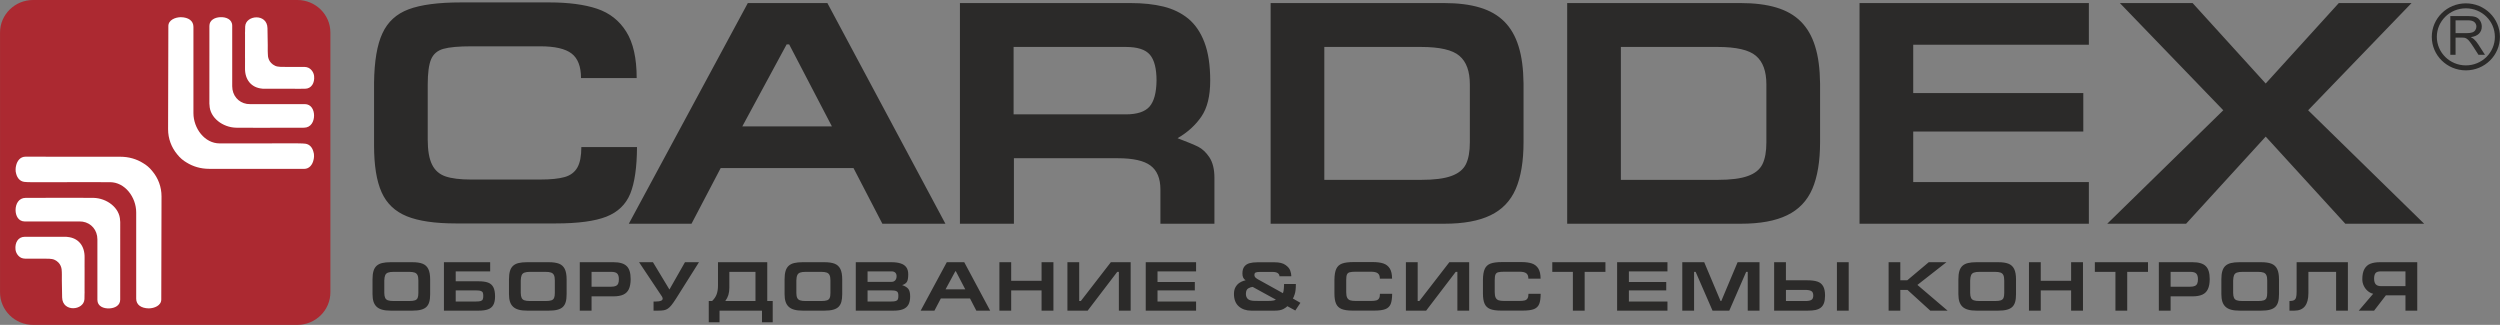 <svg width="354" height="46" viewBox="0 0 354 46" fill="none" xmlns="http://www.w3.org/2000/svg">
<rect x="0" y="0" width="354" height="46" fill="#808080" stroke="none"/>
<path d="M78.706 31.639H64.552C61.59 31.639 59.276 31.3 57.603 30.623C55.935 29.942 54.741 28.809 54.033 27.218C53.322 25.626 52.966 23.418 52.966 20.599V11.728C53.004 8.68 53.391 6.347 54.148 4.726C54.894 3.096 56.13 1.964 57.864 1.317C59.605 0.666 62.076 0.342 65.283 0.342H77.784C80.508 0.342 82.762 0.643 84.537 1.234C86.324 1.836 87.706 2.923 88.681 4.492C89.668 6.061 90.154 8.251 90.154 11.058H82.272C82.272 9.425 81.828 8.259 80.937 7.578C80.041 6.893 78.561 6.558 76.502 6.558H66.749C64.946 6.558 63.626 6.678 62.788 6.915C61.946 7.149 61.369 7.645 61.047 8.387C60.726 9.139 60.565 10.347 60.565 12.006V19.749C60.565 21.303 60.772 22.496 61.185 23.316C61.59 24.133 62.23 24.689 63.087 24.979C63.947 25.273 65.153 25.423 66.703 25.423H76.456C77.975 25.423 79.142 25.303 79.961 25.069C80.776 24.836 81.373 24.388 81.752 23.726C82.127 23.075 82.318 22.105 82.318 20.829H90.2C90.185 23.696 89.864 25.897 89.248 27.421C88.62 28.948 87.499 30.032 85.873 30.675C84.246 31.315 81.859 31.639 78.706 31.639ZM97.918 31.68H89.041L105.892 0.433H117.157L133.871 31.68H124.944L120.857 23.801H102.047L97.918 31.68ZM105.108 17.902H117.8L111.747 6.287H111.387L105.108 17.902ZM143.525 6.648V16.194H159.416C161.011 16.194 162.133 15.825 162.775 15.091C163.414 14.354 163.743 13.131 163.766 11.419C163.766 9.707 163.453 8.484 162.829 7.751C162.201 7.013 161.065 6.648 159.416 6.648H143.525ZM171.963 31.68H164.314V26.826C164.314 25.273 163.851 24.148 162.917 23.448C161.995 22.752 160.445 22.405 158.279 22.405H143.571V31.68H135.926V0.433H160.059C161.826 0.433 163.391 0.598 164.742 0.929C166.085 1.26 167.26 1.829 168.255 2.637C169.238 3.45 170.007 4.568 170.551 6.009C171.102 7.45 171.366 9.259 171.366 11.427C171.366 13.59 170.956 15.276 170.122 16.498C169.292 17.717 168.163 18.745 166.743 19.569C168.109 20.088 169.093 20.494 169.674 20.784C170.26 21.085 170.788 21.581 171.258 22.285C171.725 23 171.963 23.967 171.963 25.197V31.68ZM187.524 25.468H201.208C203.079 25.468 204.514 25.288 205.512 24.919C206.511 24.561 207.2 24.005 207.575 23.248C207.946 22.488 208.13 21.461 208.13 20.148V11.961C208.13 10.091 207.644 8.748 206.656 7.909C205.681 7.066 203.863 6.648 201.208 6.648H187.524V25.468ZM179.921 0.433H204.46C206.438 0.433 208.13 0.643 209.534 1.065C210.946 1.482 212.105 2.152 213.008 3.051C213.915 3.962 214.588 5.124 215.029 6.558C215.48 7.984 215.71 9.745 215.733 11.833V20.11C215.733 22.834 215.365 25.047 214.634 26.744C213.9 28.441 212.71 29.686 211.061 30.48C209.411 31.285 207.23 31.68 204.506 31.68H179.921V0.433ZM229.515 25.468H243.198C245.069 25.468 246.504 25.288 247.503 24.919C248.506 24.561 249.19 24.005 249.565 23.248C249.937 22.488 250.12 21.461 250.12 20.148V11.961C250.12 10.091 249.634 8.748 248.647 7.909C247.671 7.066 245.854 6.648 243.198 6.648H229.515V25.468ZM221.912 0.433H246.451C248.429 0.433 250.12 0.643 251.525 1.065C252.937 1.482 254.1 2.152 254.999 3.051C255.906 3.962 256.579 5.124 257.019 6.558C257.471 7.984 257.7 9.745 257.723 11.833V20.11C257.723 22.834 257.356 25.047 256.625 26.744C255.89 28.441 254.7 29.686 253.051 30.48C251.402 31.285 249.221 31.68 246.497 31.68H221.912V0.433ZM263.31 31.68V0.433H295.784V6.332H270.913V13.176H294.996V18.624H270.913V25.784H295.784V31.68H263.31ZM310.474 0.433H300.173L314.817 15.614L298.386 31.68H309.552L320.824 19.343L332.097 31.68H343.262L326.832 15.614L341.475 0.433H331.175L320.824 11.825L310.474 0.433Z" fill="#2B2A29"/>
<path d="M54.416 41.477C54.42 41.782 54.462 42.016 54.538 42.177C54.615 42.343 54.745 42.459 54.929 42.523C55.112 42.591 55.38 42.625 55.724 42.625H57.936C58.3 42.625 58.575 42.591 58.759 42.527C58.939 42.463 59.065 42.35 59.138 42.189C59.206 42.027 59.241 41.79 59.241 41.47V39.72C59.241 39.382 59.199 39.13 59.115 38.953C59.031 38.78 58.897 38.659 58.709 38.595C58.522 38.528 58.254 38.494 57.906 38.494H55.755C55.399 38.494 55.131 38.528 54.944 38.599C54.756 38.667 54.623 38.791 54.546 38.964C54.469 39.137 54.427 39.393 54.416 39.728V41.477ZM60.909 41.647C60.909 42.091 60.871 42.456 60.787 42.749C60.706 43.039 60.569 43.276 60.381 43.46C60.19 43.641 59.934 43.776 59.608 43.859C59.283 43.946 58.874 43.987 58.388 43.987H55.323C54.856 43.987 54.458 43.946 54.133 43.855C53.807 43.769 53.543 43.63 53.337 43.441C53.134 43.25 52.985 43.009 52.889 42.719C52.797 42.426 52.748 42.068 52.748 41.647V39.562C52.748 39.085 52.794 38.693 52.885 38.385C52.977 38.072 53.123 37.828 53.322 37.644C53.524 37.459 53.781 37.328 54.102 37.248C54.423 37.169 54.829 37.128 55.323 37.128H58.388C58.992 37.128 59.474 37.2 59.834 37.339C60.197 37.482 60.469 37.73 60.645 38.084C60.821 38.437 60.909 38.93 60.909 39.562V41.647ZM62.861 37.128H69.408V38.426H64.529V39.83H67.758C68.317 39.83 68.769 39.89 69.105 40.014C69.446 40.138 69.695 40.36 69.855 40.669C70.02 40.985 70.1 41.417 70.1 41.97C70.1 42.486 70.016 42.888 69.848 43.186C69.683 43.479 69.431 43.686 69.098 43.806C68.761 43.927 68.317 43.987 67.766 43.987H62.861V37.128ZM64.529 41.124V42.693H67.418C67.713 42.693 67.934 42.67 68.076 42.621C68.218 42.572 68.313 42.493 68.359 42.384C68.409 42.275 68.432 42.113 68.432 41.895C68.432 41.7 68.409 41.549 68.367 41.444C68.329 41.338 68.237 41.259 68.099 41.203C67.965 41.15 67.755 41.124 67.475 41.124H64.529ZM73.739 41.477C73.743 41.782 73.785 42.016 73.862 42.177C73.938 42.343 74.068 42.459 74.252 42.523C74.436 42.591 74.7 42.625 75.048 42.625H77.259C77.623 42.625 77.898 42.591 78.082 42.527C78.262 42.463 78.388 42.35 78.457 42.189C78.53 42.027 78.564 41.79 78.564 41.47V39.72C78.564 39.382 78.522 39.13 78.438 38.953C78.354 38.78 78.216 38.659 78.028 38.595C77.845 38.528 77.577 38.494 77.229 38.494H75.078C74.722 38.494 74.455 38.528 74.267 38.599C74.08 38.667 73.946 38.791 73.869 38.964C73.793 39.137 73.747 39.393 73.739 39.728V41.477ZM80.233 41.647C80.233 42.091 80.194 42.456 80.11 42.749C80.03 43.039 79.892 43.276 79.704 43.46C79.513 43.641 79.257 43.776 78.928 43.859C78.606 43.946 78.197 43.987 77.711 43.987H74.646C74.175 43.987 73.781 43.946 73.456 43.855C73.131 43.769 72.867 43.63 72.66 43.441C72.457 43.25 72.304 43.009 72.212 42.719C72.117 42.426 72.071 42.068 72.071 41.647V39.562C72.071 39.085 72.117 38.693 72.209 38.385C72.3 38.072 72.446 37.828 72.645 37.644C72.844 37.459 73.104 37.328 73.425 37.248C73.747 37.169 74.152 37.128 74.646 37.128H77.711C78.312 37.128 78.794 37.2 79.157 37.339C79.521 37.482 79.792 37.73 79.969 38.084C80.144 38.437 80.233 38.93 80.233 39.562V41.647ZM82.096 43.987V37.128H86.852C87.3 37.128 87.679 37.173 87.981 37.264C88.291 37.35 88.54 37.489 88.735 37.677C88.926 37.865 89.071 38.11 89.163 38.415C89.255 38.716 89.301 39.088 89.301 39.532C89.297 40.112 89.213 40.578 89.049 40.936C88.88 41.293 88.62 41.553 88.264 41.718C87.908 41.88 87.441 41.963 86.867 41.963H83.764V43.987H82.096ZM83.764 40.597H86.55C86.825 40.597 87.04 40.563 87.2 40.488C87.361 40.413 87.472 40.3 87.537 40.146C87.602 39.991 87.633 39.788 87.633 39.532C87.633 39.171 87.556 38.908 87.403 38.742C87.25 38.577 86.963 38.494 86.55 38.494H83.764V40.597ZM96.992 37.128H98.974L95.725 42.286C95.462 42.697 95.24 43.009 95.071 43.219C94.899 43.434 94.731 43.592 94.562 43.705C94.398 43.818 94.21 43.893 94.007 43.931C93.805 43.968 93.533 43.987 93.192 43.987H92.542V42.693H92.871C93.514 42.693 93.835 42.557 93.835 42.279C93.835 42.196 93.797 42.091 93.717 41.963L90.491 37.128H92.458L94.792 40.996L96.992 37.128ZM100.834 42.625C101.136 42.335 101.35 42.019 101.477 41.673C101.603 41.327 101.668 40.906 101.668 40.413V37.128H102.659H106.964H108.643V42.625H109.416V45.631H107.897V43.987H101.886V45.631H100.359V42.625H100.834ZM106.975 42.625V38.494H103.275V40.748C103.275 41.124 103.229 41.459 103.141 41.756C103.049 42.053 102.904 42.343 102.701 42.625H106.975ZM112.764 41.477C112.768 41.782 112.806 42.016 112.883 42.177C112.96 42.343 113.093 42.459 113.273 42.523C113.461 42.591 113.725 42.625 114.073 42.625H116.285C116.648 42.625 116.924 42.591 117.104 42.527C117.287 42.463 117.413 42.35 117.482 42.189C117.555 42.027 117.589 41.79 117.589 41.47V39.72C117.589 39.382 117.547 39.13 117.463 38.953C117.379 38.78 117.241 38.659 117.054 38.595C116.866 38.528 116.598 38.494 116.254 38.494H114.1C113.748 38.494 113.476 38.528 113.289 38.599C113.101 38.667 112.971 38.791 112.895 38.964C112.814 39.137 112.772 39.393 112.764 39.728V41.477ZM119.258 41.647C119.258 42.091 119.216 42.456 119.135 42.749C119.051 43.039 118.917 43.276 118.726 43.46C118.538 43.641 118.278 43.776 117.953 43.859C117.628 43.946 117.222 43.987 116.732 43.987H113.671C113.201 43.987 112.806 43.946 112.477 43.855C112.152 43.769 111.888 43.63 111.685 43.441C111.479 43.25 111.33 43.009 111.238 42.719C111.142 42.426 111.096 42.068 111.096 41.647V39.562C111.096 39.085 111.142 38.693 111.234 38.385C111.326 38.072 111.471 37.828 111.67 37.644C111.869 37.459 112.129 37.328 112.451 37.248C112.772 37.169 113.178 37.128 113.671 37.128H116.732C117.337 37.128 117.819 37.2 118.183 37.339C118.546 37.482 118.814 37.73 118.994 38.084C119.17 38.437 119.258 38.93 119.258 39.562V41.647ZM122.847 38.426V39.908H126.256C126.474 39.908 126.647 39.833 126.769 39.687C126.895 39.536 126.956 39.344 126.956 39.107C126.956 38.896 126.895 38.727 126.773 38.607C126.647 38.486 126.471 38.426 126.245 38.426H122.847ZM121.179 43.987V37.128H126.203C126.731 37.128 127.175 37.184 127.527 37.301C127.882 37.41 128.15 37.595 128.334 37.847C128.518 38.102 128.606 38.434 128.606 38.847C128.606 39.367 128.541 39.724 128.41 39.924C128.277 40.123 128.055 40.273 127.741 40.371C128.135 40.503 128.426 40.676 128.606 40.894C128.789 41.116 128.877 41.474 128.877 41.974C128.877 42.456 128.793 42.851 128.629 43.144C128.46 43.441 128.204 43.656 127.859 43.788C127.519 43.923 127.079 43.987 126.547 43.987H121.179ZM122.847 41.124V42.693H126.195C126.49 42.693 126.708 42.67 126.853 42.621C126.995 42.572 127.09 42.493 127.14 42.38C127.186 42.268 127.209 42.106 127.209 41.895C127.209 41.7 127.19 41.549 127.148 41.444C127.106 41.338 127.018 41.259 126.88 41.203C126.746 41.15 126.536 41.124 126.252 41.124H122.858H122.847ZM132.317 43.987H130.366L134.066 37.128H136.538L140.207 43.987H138.248L137.353 42.26H133.224L132.317 43.987ZM133.894 40.966H136.679L135.352 38.415H135.271L133.894 40.966ZM141.516 43.987V37.128H143.184V39.758H147.485V37.128H149.165V43.987H147.485V41.124H143.184V43.987H141.516ZM160.101 43.987V37.128H157.296L153.045 42.625H152.815V37.128H151.147V43.987H154.013L158.203 38.494H158.432V43.987H160.101ZM162.236 43.987V37.128H169.364V38.426H163.904V39.927H169.188V41.124H163.904V42.693H169.364V43.987H162.236ZM194.607 43.98H191.496C190.846 43.98 190.341 43.904 189.973 43.758C189.606 43.607 189.346 43.359 189.189 43.009C189.032 42.659 188.955 42.173 188.955 41.556V39.608C188.963 38.942 189.047 38.426 189.216 38.072C189.38 37.715 189.652 37.467 190.031 37.324C190.413 37.181 190.953 37.109 191.657 37.109H194.404C195.001 37.109 195.495 37.177 195.885 37.305C196.275 37.437 196.581 37.677 196.796 38.02C197.01 38.366 197.117 38.847 197.117 39.461H195.388C195.388 39.103 195.292 38.847 195.093 38.697C194.898 38.547 194.573 38.475 194.121 38.475H191.978C191.584 38.475 191.293 38.501 191.11 38.554C190.926 38.603 190.8 38.712 190.727 38.874C190.658 39.039 190.624 39.306 190.624 39.672V41.368C190.624 41.711 190.67 41.974 190.758 42.151C190.846 42.332 190.987 42.452 191.175 42.52C191.366 42.584 191.63 42.614 191.971 42.614H194.11C194.442 42.614 194.703 42.587 194.879 42.538C195.058 42.486 195.189 42.388 195.273 42.241C195.357 42.098 195.399 41.888 195.399 41.605H197.129C197.125 42.237 197.056 42.719 196.918 43.054C196.78 43.389 196.535 43.626 196.18 43.769C195.82 43.908 195.296 43.98 194.607 43.98ZM208.034 43.987V37.128H205.229L200.978 42.625H200.744V37.128H199.076V43.987H201.942L206.132 38.494H206.365V43.987H208.034ZM215.633 43.98H212.526C211.875 43.98 211.37 43.904 211.003 43.758C210.636 43.607 210.375 43.359 210.219 43.009C210.062 42.659 209.985 42.173 209.985 41.556V39.608C209.993 38.942 210.077 38.426 210.245 38.072C210.406 37.715 210.678 37.467 211.06 37.324C211.443 37.181 211.983 37.109 212.687 37.109H215.434C216.031 37.109 216.524 37.177 216.915 37.305C217.305 37.437 217.611 37.677 217.825 38.02C218.04 38.366 218.147 38.847 218.147 39.461H216.417C216.417 39.103 216.322 38.847 216.123 38.697C215.928 38.547 215.602 38.475 215.151 38.475H213.008C212.614 38.475 212.323 38.501 212.139 38.554C211.956 38.603 211.829 38.712 211.757 38.874C211.688 39.039 211.653 39.306 211.653 39.672V41.368C211.653 41.711 211.699 41.974 211.787 42.151C211.875 42.332 212.017 42.452 212.204 42.52C212.396 42.584 212.66 42.614 213 42.614H215.139C215.472 42.614 215.729 42.587 215.908 42.538C216.088 42.486 216.218 42.388 216.303 42.241C216.387 42.098 216.429 41.888 216.429 41.605H218.158C218.155 42.237 218.086 42.719 217.948 43.054C217.81 43.389 217.565 43.626 217.209 43.769C216.85 43.908 216.326 43.98 215.633 43.98ZM219.804 37.128H227.33V38.494H224.388V43.987H222.719V38.494H219.804V37.128ZM228.983 43.987V37.128H236.112V38.426H230.651V39.927H235.94V41.124H230.651V42.693H236.112V43.987H228.983ZM249.148 37.128H246.045L243.734 42.625H243.631L241.316 37.128H238.212V43.987H239.881V38.494H240.103L242.494 43.987H244.867L247.258 38.494H247.48V43.987H249.148V37.128ZM251.218 37.128V43.987H255.975C256.411 43.987 256.778 43.957 257.08 43.893C257.383 43.825 257.635 43.716 257.83 43.558C258.029 43.404 258.178 43.186 258.278 42.907C258.377 42.629 258.427 42.275 258.427 41.842C258.427 41.274 258.335 40.834 258.152 40.522C257.972 40.206 257.7 39.987 257.341 39.871C256.981 39.751 256.514 39.69 255.932 39.69H252.887V37.128H251.218ZM252.89 41.052H255.634C256.017 41.052 256.3 41.105 256.483 41.214C256.667 41.319 256.759 41.53 256.759 41.842C256.759 42.151 256.671 42.358 256.495 42.463C256.319 42.572 256.047 42.625 255.672 42.625H252.89V41.052ZM261.775 43.987H260.107V37.128H261.775V43.987ZM267.427 43.987V37.128H269.084V39.69H270.067L273.113 37.128H275.615L271.506 40.345L275.78 43.987H273.327L270.102 41.052H269.084V43.987H267.427ZM278.975 41.477C278.979 41.782 279.021 42.016 279.097 42.177C279.174 42.343 279.304 42.459 279.488 42.523C279.671 42.591 279.939 42.625 280.284 42.625H282.495C282.859 42.625 283.134 42.591 283.318 42.527C283.498 42.463 283.624 42.35 283.697 42.189C283.766 42.027 283.8 41.79 283.8 41.47V39.72C283.8 39.382 283.758 39.13 283.674 38.953C283.59 38.78 283.456 38.659 283.268 38.595C283.081 38.528 282.813 38.494 282.465 38.494H280.314C279.958 38.494 279.69 38.528 279.503 38.599C279.315 38.667 279.182 38.791 279.105 38.964C279.028 39.137 278.986 39.393 278.975 39.728V41.477ZM285.468 41.647C285.468 42.091 285.43 42.456 285.346 42.749C285.265 43.039 285.128 43.276 284.94 43.46C284.749 43.641 284.493 43.776 284.167 43.859C283.842 43.946 283.433 43.987 282.947 43.987H279.882C279.415 43.987 279.017 43.946 278.692 43.855C278.367 43.769 278.102 43.63 277.896 43.441C277.693 43.25 277.544 43.009 277.448 42.719C277.356 42.426 277.307 42.068 277.307 41.647V39.562C277.307 39.085 277.353 38.693 277.444 38.385C277.536 38.072 277.682 37.828 277.881 37.644C278.083 37.459 278.34 37.328 278.665 37.248C278.983 37.169 279.388 37.128 279.882 37.128H282.947C283.551 37.128 284.033 37.2 284.393 37.339C284.757 37.482 285.028 37.73 285.204 38.084C285.38 38.437 285.468 38.93 285.468 39.562V41.647ZM287.301 43.987V37.128H288.969V39.758H293.27V37.128H294.95V43.987H293.27V41.124H288.969V43.987H287.301ZM296.63 37.128H304.156V38.494H301.214V43.987H299.546V38.494H296.63V37.128ZM305.691 43.987V37.128H310.443C310.895 37.128 311.273 37.173 311.576 37.264C311.886 37.35 312.134 37.489 312.329 37.677C312.521 37.865 312.666 38.11 312.758 38.415C312.85 38.716 312.896 39.088 312.896 39.532C312.892 40.112 312.808 40.578 312.639 40.936C312.475 41.293 312.215 41.553 311.859 41.718C311.503 41.88 311.036 41.963 310.462 41.963H307.359V43.987H305.691ZM307.359 40.597H310.145C310.42 40.597 310.634 40.563 310.795 40.488C310.956 40.413 311.067 40.3 311.132 40.146C311.197 39.991 311.228 39.788 311.228 39.532C311.228 39.171 311.151 38.908 310.994 38.742C310.845 38.577 310.558 38.494 310.145 38.494H307.359V40.597ZM316.213 41.477C316.217 41.782 316.259 42.016 316.336 42.177C316.412 42.343 316.542 42.459 316.726 42.523C316.91 42.591 317.178 42.625 317.522 42.625H319.734C320.097 42.625 320.373 42.591 320.556 42.527C320.736 42.463 320.862 42.35 320.935 42.189C321.004 42.027 321.038 41.79 321.038 41.47V39.72C321.038 39.382 320.996 39.13 320.912 38.953C320.828 38.78 320.694 38.659 320.506 38.595C320.319 38.528 320.051 38.494 319.703 38.494H317.553C317.197 38.494 316.929 38.528 316.741 38.599C316.554 38.667 316.42 38.791 316.343 38.964C316.267 39.137 316.225 39.393 316.213 39.728V41.477ZM322.707 41.647C322.707 42.091 322.668 42.456 322.584 42.749C322.504 43.039 322.366 43.276 322.179 43.46C321.987 43.641 321.731 43.776 321.406 43.859C321.08 43.946 320.671 43.987 320.185 43.987H317.12C316.653 43.987 316.255 43.946 315.93 43.855C315.605 43.769 315.341 43.63 315.134 43.441C314.931 43.25 314.782 43.009 314.687 42.719C314.595 42.426 314.545 42.068 314.545 41.647V39.562C314.545 39.085 314.591 38.693 314.683 38.385C314.775 38.072 314.92 37.828 315.119 37.644C315.322 37.459 315.578 37.328 315.903 37.248C316.221 37.169 316.627 37.128 317.12 37.128H320.185C320.79 37.128 321.272 37.2 321.631 37.339C321.995 37.482 322.267 37.73 322.443 38.084C322.619 38.437 322.707 38.93 322.707 39.562V41.647ZM332.46 37.128V43.987H330.792V38.494H326.87V41.5C326.87 43.159 326.212 43.987 324.888 43.987H324.187V42.625C324.474 42.625 324.693 42.584 324.834 42.505C324.976 42.426 325.075 42.294 325.125 42.113C325.178 41.929 325.201 41.662 325.201 41.312V37.128H326.479H330.78H332.46ZM340.614 38.426V40.518H337.178C336.83 40.518 336.577 40.439 336.417 40.27C336.26 40.104 336.176 39.841 336.172 39.472C336.172 39.1 336.241 38.833 336.378 38.667C336.516 38.505 336.765 38.426 337.128 38.426H340.614ZM342.282 37.128H336.987C336.466 37.128 336.022 37.2 335.663 37.339C335.299 37.474 335.016 37.722 334.81 38.08C334.607 38.437 334.503 38.926 334.503 39.544C334.503 39.882 334.576 40.194 334.721 40.488C334.863 40.781 335.054 41.022 335.288 41.218C335.521 41.41 335.774 41.538 336.042 41.598L334.002 43.987H336.172L337.844 41.816H340.614V43.987H342.282V37.128ZM182.29 43.355C182.209 43.46 182.026 43.592 181.739 43.75C181.452 43.908 181.039 43.987 180.499 43.987H177.182C176.466 43.987 175.877 43.788 175.418 43.389C174.958 42.986 174.729 42.395 174.729 41.617C174.729 41.222 174.805 40.894 174.962 40.635C175.115 40.379 175.295 40.187 175.502 40.051C175.705 39.92 175.888 39.83 176.053 39.781C176.214 39.732 176.324 39.698 176.382 39.679C176.382 39.687 176.34 39.656 176.252 39.589C176.168 39.521 176.091 39.419 176.026 39.284C175.961 39.148 175.927 38.964 175.927 38.731C175.927 38.317 176.015 37.99 176.191 37.756C176.367 37.523 176.611 37.361 176.921 37.271C177.231 37.184 177.606 37.139 178.046 37.139H180.48C181.153 37.139 181.666 37.264 182.022 37.516C182.374 37.764 182.6 38.031 182.699 38.321C182.799 38.607 182.848 38.855 182.848 39.066L182.841 39.115H181.173C181.173 38.938 181.092 38.791 180.935 38.678C180.775 38.562 180.53 38.505 180.197 38.505H178.418C178.127 38.505 177.92 38.532 177.801 38.588C177.683 38.641 177.625 38.761 177.625 38.949C177.625 39.111 177.698 39.246 177.844 39.363C177.989 39.476 178.111 39.555 178.211 39.6L181.666 41.515C181.685 41.496 181.712 41.391 181.75 41.203C181.785 41.019 181.812 40.687 181.827 40.213H183.495C183.495 40.849 183.442 41.327 183.334 41.651C183.231 41.974 183.143 42.177 183.07 42.268L184.138 42.881L183.415 43.968L182.29 43.355ZM177.384 40.627C177.224 40.627 177.025 40.691 176.78 40.819C176.539 40.943 176.42 41.21 176.42 41.617C176.42 41.929 176.516 42.17 176.707 42.347C176.898 42.52 177.254 42.606 177.767 42.606L179.474 42.614C179.898 42.614 180.197 42.591 180.369 42.546C180.537 42.497 180.637 42.456 180.66 42.426L177.384 40.627Z" fill="#2B2A29"/>
<path d="M346.966 7.758V2.273H349.438C349.935 2.273 350.314 2.321 350.57 2.419C350.83 2.517 351.037 2.694 351.19 2.942C351.343 3.191 351.42 3.465 351.42 3.766C351.42 4.158 351.293 4.485 351.037 4.752C350.781 5.019 350.387 5.188 349.851 5.26C350.05 5.35 350.195 5.444 350.299 5.535C350.513 5.726 350.716 5.971 350.907 6.265L351.871 7.758H350.949L350.214 6.614C350 6.283 349.82 6.031 349.683 5.858C349.541 5.685 349.419 5.561 349.308 5.493C349.197 5.422 349.086 5.373 348.971 5.346C348.887 5.331 348.753 5.32 348.561 5.32H347.708V7.758H346.966ZM347.708 4.692H349.292C349.629 4.692 349.889 4.658 350.08 4.59C350.268 4.522 350.413 4.413 350.509 4.259C350.609 4.109 350.658 3.947 350.658 3.77C350.658 3.51 350.563 3.296 350.371 3.127C350.184 2.961 349.882 2.878 349.468 2.878H347.708V4.692Z" fill="#2B2A29"/>
<path fill-rule="evenodd" clip-rule="evenodd" d="M345.056 5.219C345.056 2.987 346.897 1.178 349.166 1.178C351.439 1.178 353.275 2.987 353.275 5.219C353.275 7.45 351.439 9.259 349.166 9.259C346.897 9.259 345.056 7.45 345.056 5.219ZM353.991 5.219C353.991 2.6 351.833 0.474 349.166 0.474C346.503 0.474 344.341 2.6 344.341 5.219C344.341 7.841 346.503 9.963 349.166 9.963C351.833 9.963 353.991 7.841 353.991 5.219Z" fill="#2B2A29"/>
<path fill-rule="evenodd" clip-rule="evenodd" d="M4.681 0H42.107C44.678 0 46.782 2.069 46.782 4.598V41.398C46.782 43.931 44.678 46 42.107 46H4.681C2.109 46 0.005 43.931 0.005 41.398V4.598C0.005 2.069 2.109 0 4.681 0Z" fill="#AD272F" fill-opacity="0.969"/>
<path fill-rule="evenodd" clip-rule="evenodd" d="M43.055 18.082C37.763 18.101 34.442 18.098 33.443 18.082C31.58 18.052 29.705 16.698 29.667 14.869C29.64 14.707 29.648 14.632 29.648 14.474C29.659 8.304 29.651 4.703 29.651 3.672C29.651 2.856 30.39 2.472 31.182 2.431C32.001 2.393 32.881 2.724 32.881 3.642C32.881 8.526 32.881 11.378 32.881 12.206C32.881 13.511 33.742 14.519 34.962 14.715C35.108 14.738 35.226 14.741 35.372 14.741H43.17C44.065 14.753 44.471 15.547 44.471 16.363C44.471 17.206 44.031 18.071 43.055 18.082Z" fill="white"/>
<path fill-rule="evenodd" clip-rule="evenodd" d="M37.205 12.563C37.189 12.563 37.162 12.559 37.128 12.552C35.613 12.42 34.648 11.318 34.694 9.602V9.463L34.698 8.311L34.694 8.18C34.698 6.603 34.698 5.617 34.698 4.993V4.966V4.914V4.91V4.903C34.698 4.76 34.683 4.598 34.702 4.462C34.706 3.921 34.71 3.86 34.717 3.744C34.801 2.118 37.821 1.859 37.874 3.977C37.931 6.095 37.912 7.209 37.912 7.209C37.912 7.209 37.924 7.386 37.924 7.57C37.916 8.04 38.012 8.876 38.968 9.32C39.366 9.504 39.979 9.47 40.69 9.478C41.138 9.481 41.861 9.474 42.538 9.474C42.902 9.474 43.342 9.44 43.66 9.591C44.134 9.816 44.432 10.309 44.478 10.776C44.578 11.746 44.096 12.567 43.181 12.567L42.535 12.57C40.752 12.57 39.026 12.57 37.258 12.567C37.239 12.567 37.224 12.563 37.205 12.563Z" fill="white"/>
<path fill-rule="evenodd" clip-rule="evenodd" d="M26.426 23.015C25.963 22.748 25.5 22.375 25.102 21.867C24.275 20.882 23.797 19.625 23.801 18.289L23.839 3.702C23.831 2.818 24.838 2.442 25.603 2.434C26.701 2.453 27.39 2.954 27.39 3.804C27.39 10.396 27.39 14.463 27.39 16.013C27.39 18.169 28.97 20.31 31.109 20.306C38.72 20.336 42.527 20.238 43.235 20.348C43.855 20.427 44.237 20.912 44.383 21.503C44.444 21.676 44.475 21.879 44.467 22.123C44.459 22.311 44.44 22.481 44.398 22.631C44.249 23.327 43.797 23.91 43.071 23.914L29.625 23.907C28.412 23.907 27.325 23.576 26.426 23.015Z" fill="white"/>
<path fill-rule="evenodd" clip-rule="evenodd" d="M3.617 28.019C8.908 28 12.23 28.004 13.228 28.019C15.096 28.049 16.967 29.404 17.005 31.232C17.032 31.39 17.024 31.469 17.024 31.627C17.013 37.798 17.02 41.398 17.02 42.429C17.02 43.246 16.286 43.63 15.49 43.671C14.671 43.709 13.791 43.378 13.791 42.456C13.791 37.576 13.791 34.724 13.791 33.896C13.791 32.587 12.93 31.582 11.709 31.387C11.564 31.364 11.445 31.36 11.3 31.36H3.502C2.606 31.349 2.205 30.555 2.205 29.739C2.205 28.896 2.641 28.03 3.617 28.019Z" fill="white"/>
<path fill-rule="evenodd" clip-rule="evenodd" d="M9.467 33.539C9.483 33.539 9.51 33.542 9.544 33.55C11.059 33.678 12.024 34.784 11.978 36.5V36.639L11.974 37.79L11.978 37.922C11.978 39.498 11.974 40.484 11.974 41.109V41.131V41.188V41.199C11.974 41.338 11.989 41.504 11.97 41.639C11.966 42.181 11.962 42.241 11.959 42.358C11.87 43.983 8.851 44.243 8.798 42.125C8.74 40.006 8.76 38.893 8.76 38.893C8.76 38.893 8.748 38.716 8.752 38.532C8.756 38.061 8.664 37.226 7.707 36.782C7.306 36.598 6.693 36.632 5.982 36.624C5.538 36.62 4.811 36.628 4.133 36.628C3.77 36.628 3.334 36.662 3.012 36.511C2.538 36.285 2.243 35.792 2.194 35.326C2.094 34.355 2.576 33.535 3.491 33.531H4.137C5.92 33.531 7.65 33.531 9.414 33.535C9.433 33.535 9.448 33.539 9.467 33.539Z" fill="white"/>
<path fill-rule="evenodd" clip-rule="evenodd" d="M20.246 23.087C20.709 23.354 21.172 23.726 21.57 24.234C22.401 25.22 22.875 26.477 22.871 27.812L22.837 42.399C22.84 43.283 21.834 43.66 21.069 43.667C19.971 43.648 19.286 43.148 19.286 42.298C19.286 35.706 19.286 31.639 19.286 30.088C19.286 27.933 17.702 25.792 15.563 25.796C7.952 25.765 4.145 25.863 3.441 25.754C2.817 25.675 2.438 25.19 2.289 24.599C2.232 24.426 2.201 24.219 2.209 23.978C2.213 23.79 2.235 23.621 2.274 23.47C2.423 22.774 2.874 22.191 3.601 22.187L17.047 22.195C18.26 22.195 19.347 22.526 20.246 23.087Z" fill="white"/>
</svg>

